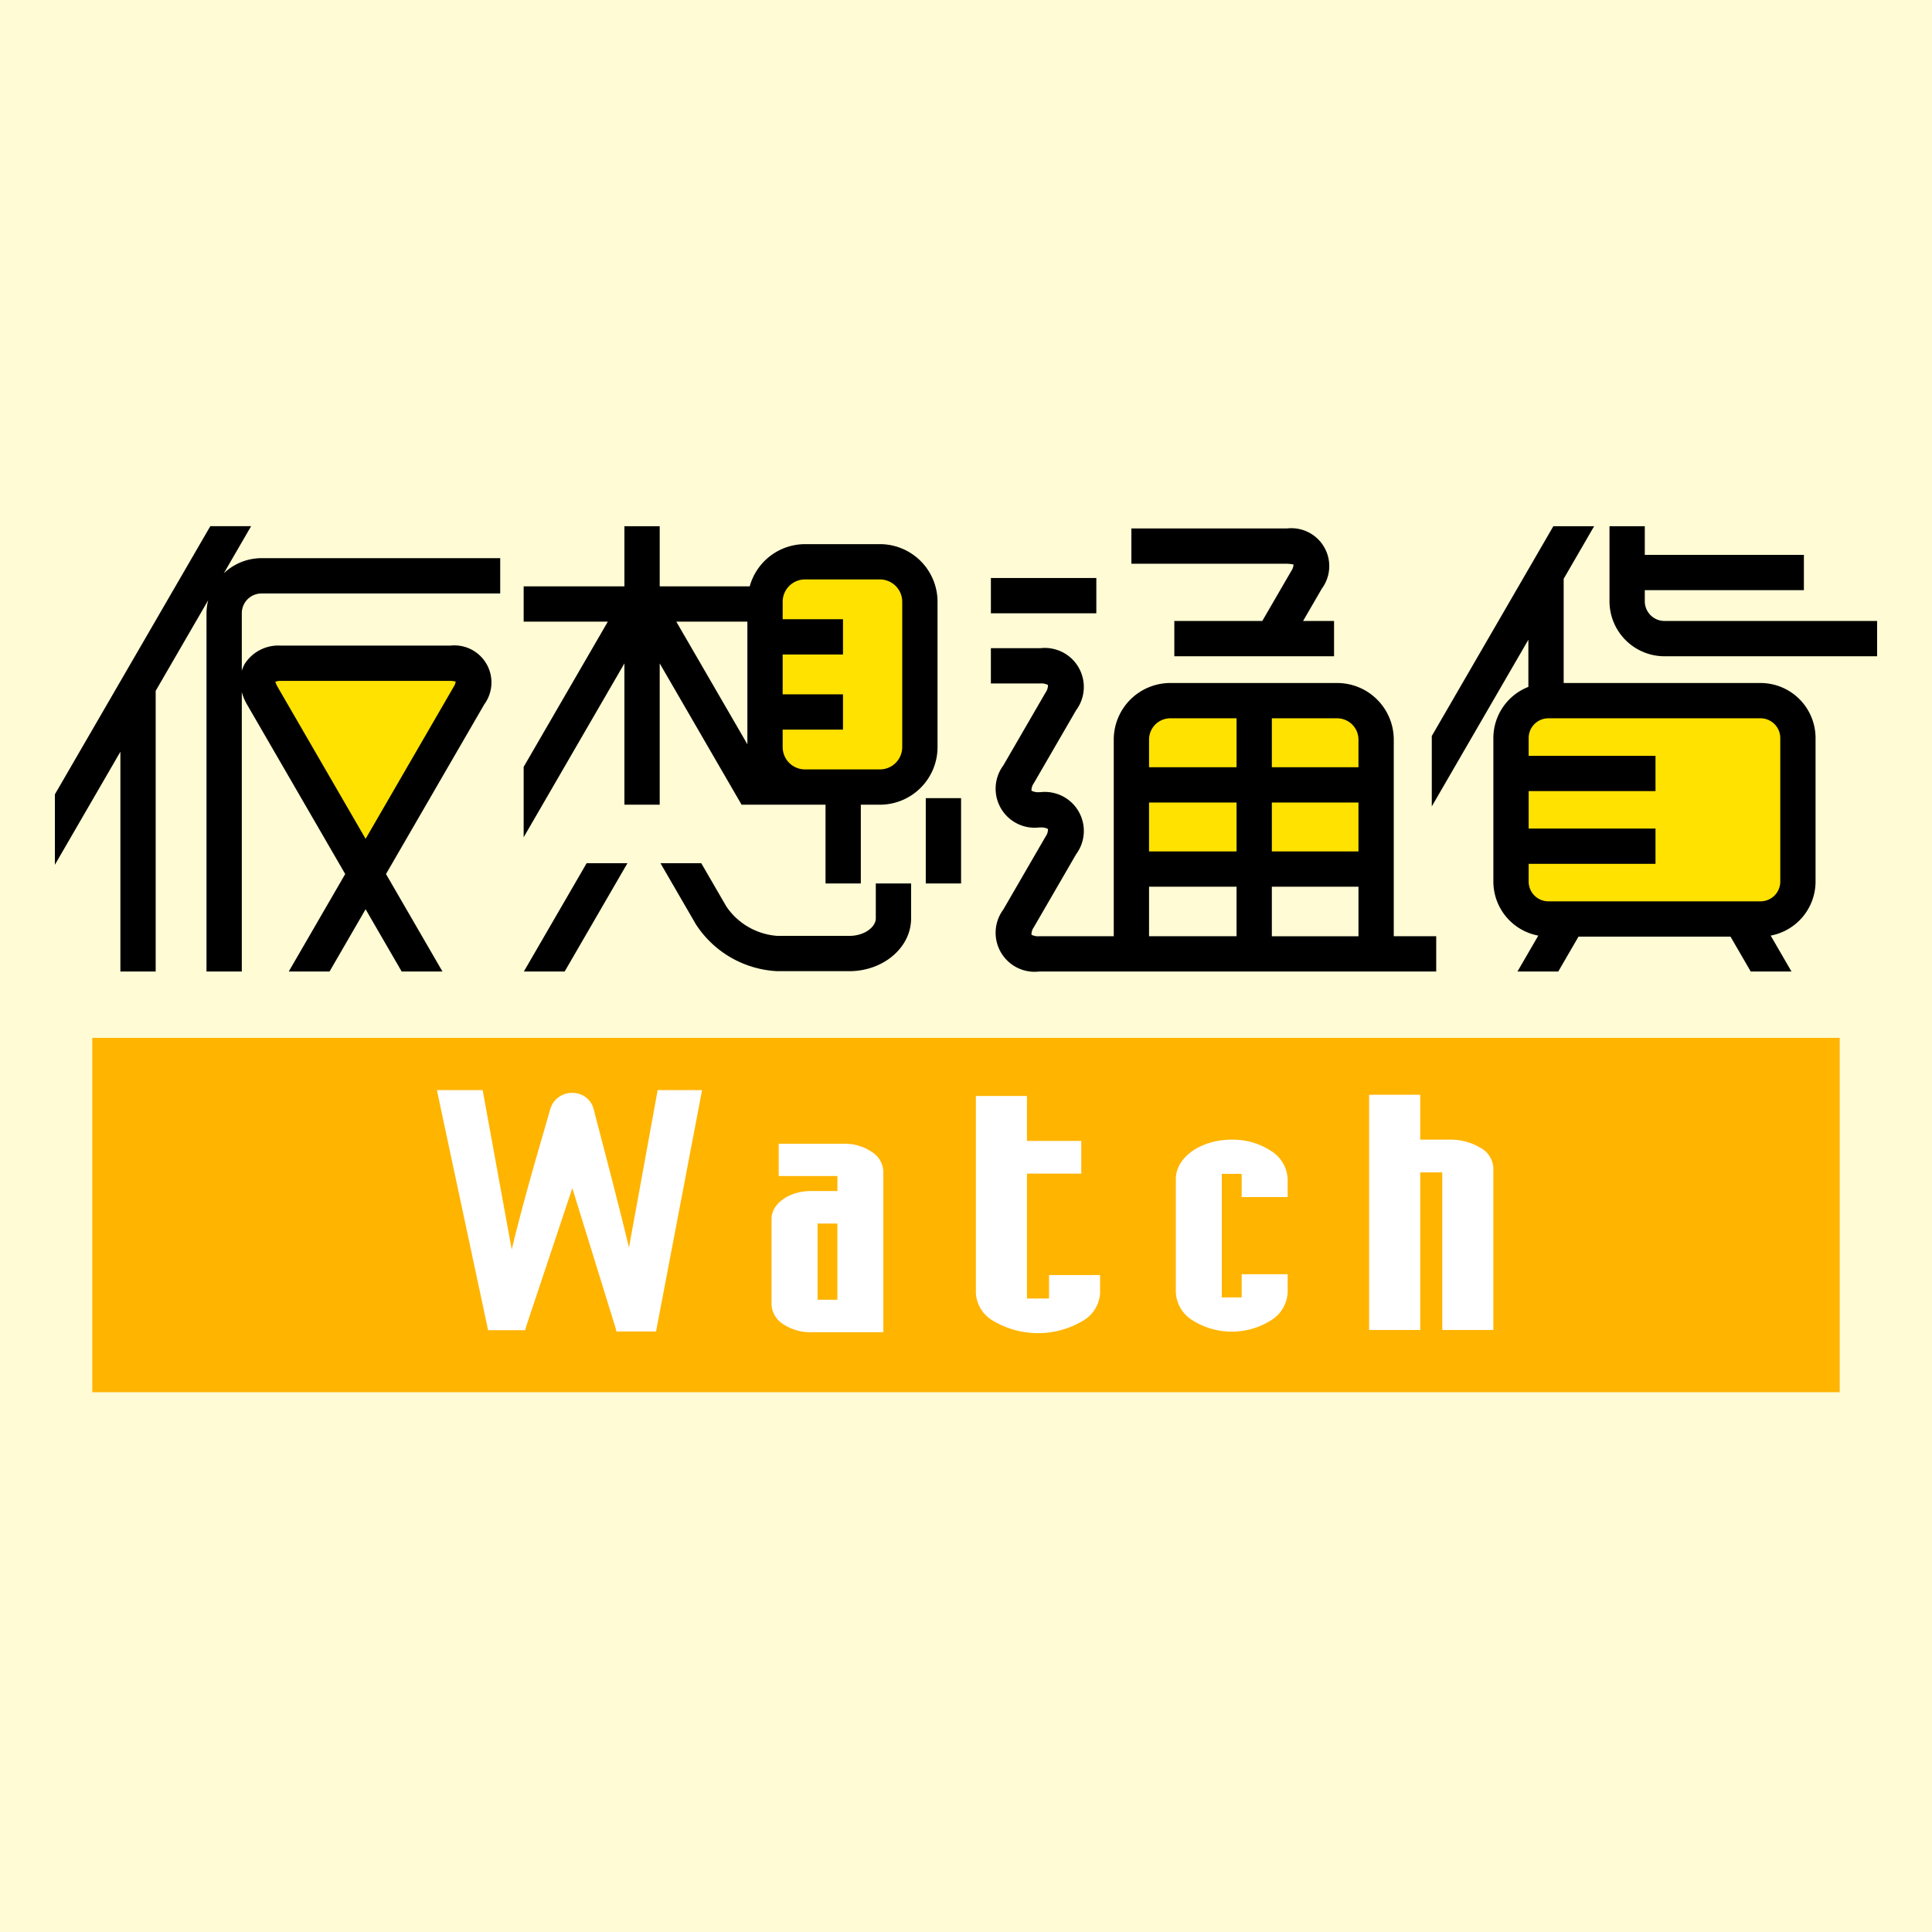 <?xml version="1.0" encoding="UTF-8" standalone="no"?>
<svg id="svg-logo-ctw" xmlns="http://www.w3.org/2000/svg" xmlns:svg="http://www.w3.org/2000/svg" version="1.1" x="0px" y="0px" width="205" height="205" viewBox="0 0 205 205">
<path d="M0,0V205H205V0Z" style="fill:#fffbd4"/>
<path d="M9.791,110.126V147.724H195.208V110.126Z" style="fill:#fff"/>
<path d="M9.791,110.126V147.724H195.208V110.126Zm59.895,30.765-.072.387H65.404l-.087-.372-4.589-14.835-4.907,14.703-.093.37H51.785l-.073-.377-4.688-21.964-.664-3.135h4.854l.571,3.135,2.513,13.787c1.454-6.077,3.637-13.248,4.079-14.874a2.395,2.395,0,0,1,2.351-1.754,2.302,2.302,0,0,1,2.274,1.761c.453,1.805,2.399,9.074,3.737,14.654l3.044-16.708h4.711ZM93.73,140.859v.5H86.057a5.245,5.245,0,0,1-2.968-.862,2.601,2.601,0,0,1-1.223-2.099v-9.067c0-1.626,1.882-2.954,4.192-2.954h2.797v-1.587h-6.228v-3.431h6.917a5.126,5.126,0,0,1,2.964.869A2.563,2.563,0,0,1,93.73,124.31Zm22.998-5.075v1.452a3.645,3.645,0,0,1-1.935,2.973,9.288,9.288,0,0,1-9.305,0,3.636,3.636,0,0,1-1.939-2.973V116.293h5.419v4.764h5.766v3.475H108.969v13.248h2.341v-2.486H116.728Zm19.902-9.256v.49H131.751v-2.464h-2.106v13.113h2.106v-2.459h4.879v1.915a3.66,3.66,0,0,1-1.739,2.954,7.796,7.796,0,0,1-8.381,0,3.666,3.666,0,0,1-1.744-2.954v-12.033c0-2.297,2.665-4.166,5.932-4.166a7.414,7.414,0,0,1,4.193,1.215,3.693,3.693,0,0,1,1.739,2.951Zm21.825,14.085v.507h-5.42V124.398h-2.337v16.723h-5.423V116.159h5.423v4.766h3.103a6.244,6.244,0,0,1,3.292.867,2.589,2.589,0,0,1,1.362,2.114Zm-71.703-10.786h2.101v8.087H86.752Z" style="fill:#ffb400"/><path d="M164.521,74.344h22.174a4.134,4.134,0,0,1,4.134,4.134v14.901a4.132,4.132,0,0,1-4.132,4.132H164.519a4.132,4.132,0,0,1-4.132-4.132h0V78.477a4.133,4.133,0,0,1,4.133-4.133Z" style="fill:#ffe200"/><path d="M124.137,74.579h17.794a4.132,4.132,0,0,1,4.132,4.132h0V88.317a4.132,4.132,0,0,1-4.132,4.132H124.139a4.134,4.134,0,0,1-4.134-4.134h0V78.711A4.132,4.132,0,0,1,124.137,74.579Z" style="fill:#ffe200"/><path d="M85.539,59.609H93.708a4.132,4.132,0,0,1,4.132,4.132h0V79.382a4.132,4.132,0,0,1-4.132,4.132H85.54a4.133,4.133,0,0,1-4.133-4.133h0V63.741A4.132,4.132,0,0,1,85.539,59.609Z" style="fill:#ffe200"/><polygon points="38.749 91.493 32.843 81.263 26.938 71.035 38.749 71.035 50.56 71.035 44.654 81.263 38.749 91.493" style="fill:#ffe200"/><path d="M176.614,69.635h22.562V65.89H176.614A2.093,2.093,0,0,1,174.525,63.8V62.621H191.407V58.876H174.525V55.834H170.78V63.8A5.842,5.842,0,0,0,176.614,69.635Z"/><path d="M192.644,93.548V78.307a5.843,5.843,0,0,0-5.836-5.835H165.918v-11.057l3.233-5.581h-4.328l-12.9,22.262v7.471l10.25-17.689V72.884a5.835,5.835,0,0,0-3.715,5.423V93.548a5.838,5.838,0,0,0,4.766,5.727l-2.209,3.811h4.328l2.148-3.703h16.128l2.146,3.703h4.325l-2.207-3.812A5.838,5.838,0,0,0,192.644,93.548Zm-28.352,2.09a2.093,2.093,0,0,1-2.089-2.09V91.662H175.661V87.917H162.203v-3.974H175.661V80.199H162.203v-1.892a2.093,2.093,0,0,1,2.089-2.09h22.516a2.094,2.094,0,0,1,2.092,2.09V93.548a2.093,2.093,0,0,1-2.092,2.09Z"/><path d="M136.577,59.816H120.049V56.071h16.527a4.021,4.021,0,0,1,3.681,6.386L138.266,65.89h3.287v3.745h-16.948V65.89h9.334l3.079-5.31a1.298,1.298,0,0,0,.233-.683A4.225,4.225,0,0,0,136.577,59.816Zm-20.248,1.516h-11.188v3.745h11.188ZM152.393,99.342v3.745H110.255a4.139,4.139,0,0,1-3.794-6.582l4.485-7.742a1.315,1.315,0,0,0,.255-.8,1.492,1.492,0,0,0-.811-.162h-.135a4.14,4.14,0,0,1-3.794-6.583l4.482-7.735a1.347,1.347,0,0,0,.257-.799,1.492,1.492,0,0,0-.811-.162h-5.249V68.778h5.249a4.139,4.139,0,0,1,3.794,6.583l-4.482,7.735a1.348,1.348,0,0,0-.257.798,1.492,1.492,0,0,0,.811.162h.135a4.14,4.14,0,0,1,3.796,6.582l-4.485,7.742a1.352,1.352,0,0,0-.257.8,1.492,1.492,0,0,0,.811.162H118.178V78.476a6.009,6.009,0,0,1,6.003-6.004h17.703a6.011,6.011,0,0,1,6.005,6.004V99.342Zm-21.186-5.255h-9.285v5.255h9.285Zm0-8.933h-9.285v5.189h9.285Zm0-8.937H124.181a2.261,2.261,0,0,0-2.258,2.259v2.933h9.285Zm12.937,17.871h-9.192v5.255h9.192Zm0-8.933h-9.192v5.189h9.192Zm0-6.678a2.263,2.263,0,0,0-2.261-2.259h-6.931v5.192h9.192Z"/><path d="M66.574,91.596l-6.661,11.49h-4.329l6.661-11.49Zm26.355,5.86c0,.874-1.156,1.848-2.815,1.848H82.489a7.148,7.148,0,0,1-5.42-3.123L74.411,91.596H70.082L73.829,98.06a10.918,10.918,0,0,0,8.66,4.989h7.624c3.618,0,6.561-2.509,6.561-5.593V93.742H92.929ZM66.255,70.392,55.564,88.84V81.372l8.93-15.409H55.564V62.218H66.255v-6.384h3.745v6.384h9.551a6.105,6.105,0,0,1,5.865-4.481h7.951a6.12,6.12,0,0,1,6.113,6.113V79.273A6.12,6.12,0,0,1,93.366,85.386h-2.027v8.355H87.595V85.386H78.689L70,70.392V85.386H66.255Zm16.792,8.881a2.371,2.371,0,0,0,2.368,2.368H93.366a2.372,2.372,0,0,0,2.368-2.368V63.85a2.372,2.372,0,0,0-2.368-2.368H85.415a2.371,2.371,0,0,0-2.368,2.368v1.853h6.401v3.745H83.047v4.225h6.401v3.745H83.047ZM71.761,65.963l7.541,13.011V65.963Zm26.471,27.779h3.745V84.689h-3.745Z"/><path d="M12.774,103.087h3.745V73.304l5.573-9.617a5.787,5.787,0,0,0-.181,1.375v38.024h3.746V73.438a5.537,5.537,0,0,0,.549,1.307L36.629,92.742l-5.991,10.344h4.328l3.827-6.608,3.828,6.608h4.328l-5.992-10.344L51.382,74.744a3.933,3.933,0,0,0-3.598-6.24H29.802a4.234,4.234,0,0,0-3.838,1.945,3.516,3.516,0,0,0-.307.731V65.063A2.092,2.092,0,0,1,27.747,62.973H53.076V59.226H27.747a5.805,5.805,0,0,0-4.003,1.61l2.9-5.003H22.315L5.824,84.286v7.47L12.774,79.765ZM29.802,72.249H47.784c.347,0,.521.075.571.055a1.402,1.402,0,0,1-.213.565L38.793,89.006,29.446,72.868a4.397,4.397,0,0,1-.237-.522A1.38,1.38,0,0,1,29.802,72.249Z"/></svg>